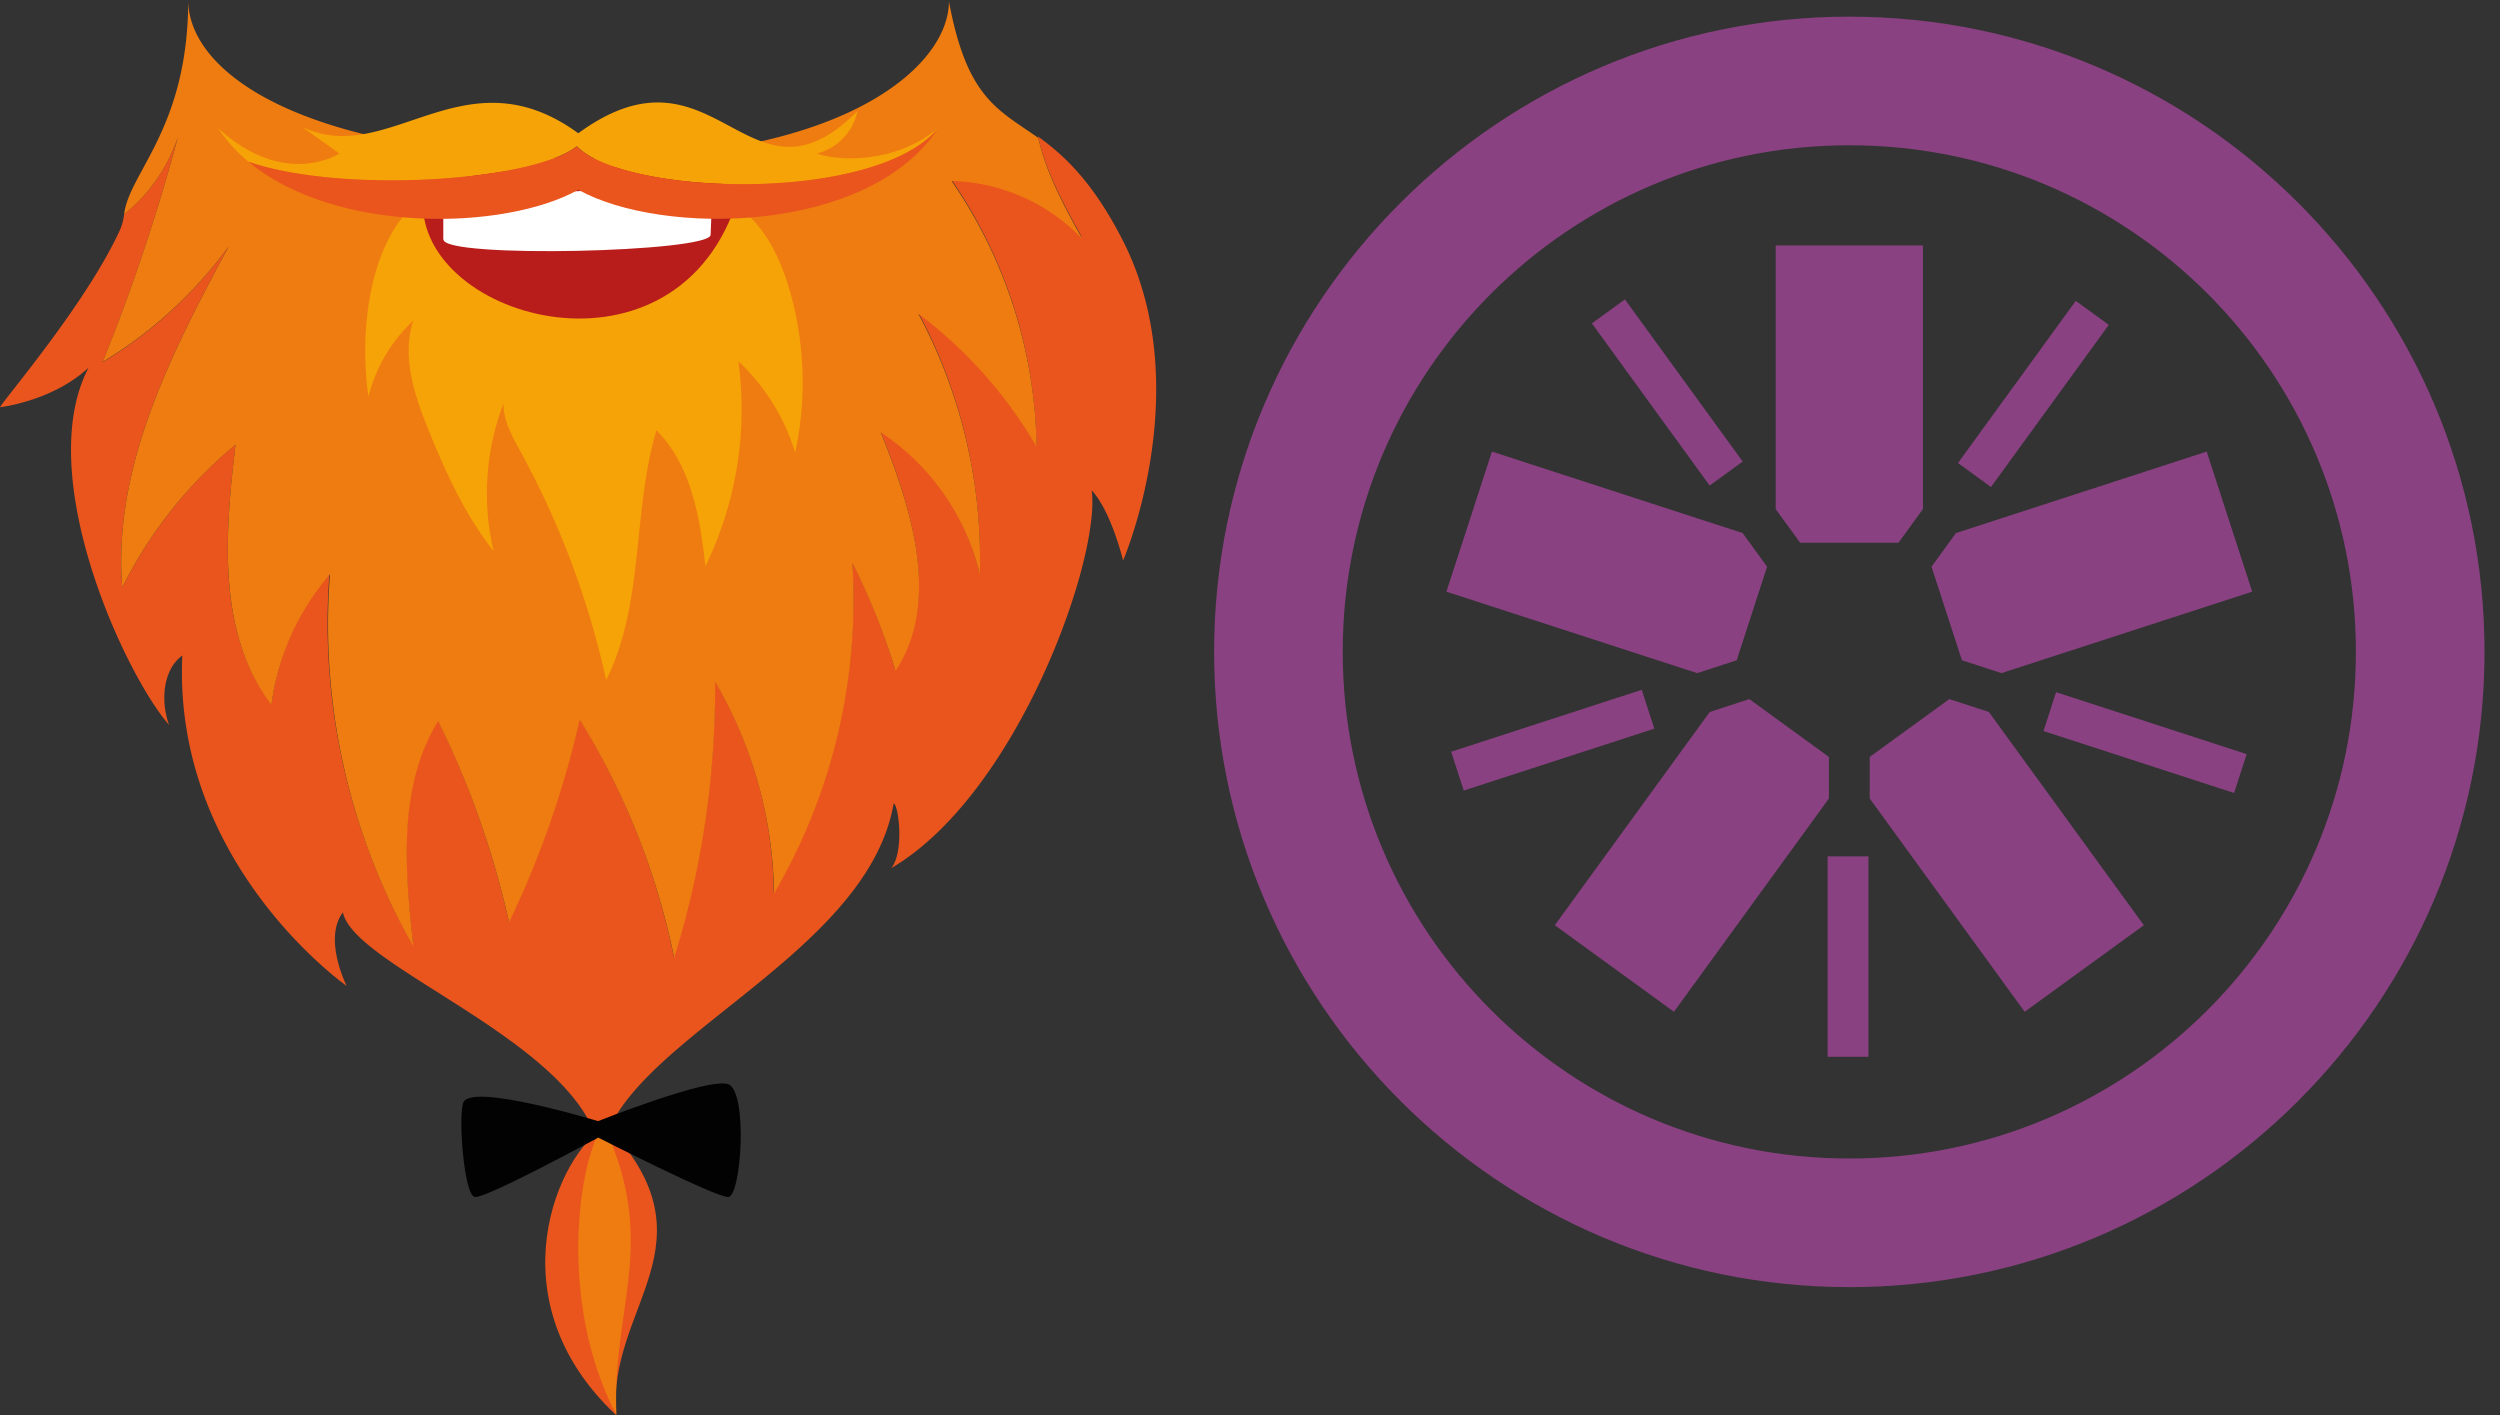<?xml version="1.0" encoding="UTF-8" standalone="no"?>
<svg
   id="Layer_1"
   data-name="Layer 1"
   viewBox="0 0 348.015 196.99"
   version="1.1"
   xml:space="preserve"
   width="348.015"
   height="196.99"
   sodipodi:docname="logo.svg"
   inkscape:version="1.3.2 (091e20e, 2023-11-25, custom)"
   xmlns:inkscape="http://www.inkscape.org/namespaces/inkscape"
   xmlns:sodipodi="http://sodipodi.sourceforge.net/DTD/sodipodi-0.dtd"
   xmlns="http://www.w3.org/2000/svg"
   xmlns:svg="http://www.w3.org/2000/svg"><rect x="0" y="0" width="348.015" height="196.99" fill="#333333" stroke="none"/><sodipodi:namedview
     id="namedview1"
     pagecolor="#ffffff"
     bordercolor="#000000"
     borderopacity="0.25"
     inkscape:showpageshadow="2"
     inkscape:pageopacity="0.0"
     inkscape:pagecheckerboard="0"
     inkscape:deskcolor="#d1d1d1"
     inkscape:zoom="2.9773084"
     inkscape:cx="193.29539"
     inkscape:cy="78.426541"
     inkscape:window-width="3440"
     inkscape:window-height="1369"
     inkscape:window-x="-8"
     inkscape:window-y="-8"
     inkscape:window-maximized="1"
     inkscape:current-layer="Layer_1" /><defs
     id="defs4"><style
       id="style2">.cls-1{fill:#99425b;}.cls-2{fill:#fff;}.cls-3{fill:#e9551d;}.cls-4{fill:#ef7c10;}.cls-5{fill:#f6a307;}.cls-6{fill:#b91d1b;}.cls-7{fill:#020203;}</style></defs><path
     class="cls-3"
     d="M 132.43,25 A 67,67 0 0 1 144.27,62 62.44,62.44 0 0 0 127.81,43.48 72.41,72.41 0 0 1 136.37,79.81 32.55,32.55 0 0 0 122.56,60 c 4.3,10.75 8.43,23.54 2.07,33.22 a 93.11,93.11 0 0 0 -6,-15 81.23,81.23 0 0 1 -10.92,46 59.53,59.53 0 0 0 -8.2,-29.47 126.3,126.3 0 0 1 -5.71,38.43 101.78,101.78 0 0 0 -13.14,-33.15 133.18,133.18 0 0 1 -9.84,28.19 125.09,125.09 0 0 0 -9.87,-28 c -5.64,9.15 -4.66,20.73 -3.44,31.38 A 90.38,90.38 0 0 1 45.87,79.83 34.75,34.75 0 0 0 37.8,98 C 30.16,88.1 31.31,74.3 32.8,61.87 A 61.76,61.76 0 0 0 17.02,81.77 C 15.67,65 23.87,49.14 31.84,34.29 A 60.08,60.08 0 0 1 14.29,50.42 270.55,270.55 0 0 0 24.79,19 23.19,23.19 0 0 1 17.28,29.82 7.66,7.66 0 0 1 16.75,31.89 C 12.16,42.06 0.62,55.51 0,56.69 c 0,0 7.28,-0.82 12.33,-5.51 -7.81,14.92 5.05,42.72 11.21,49.74 -1.18,-3.18 -0.92,-7.67 1.84,-9.67 -1.35,29.05 22.88,46 22.88,46 0,0 -3.32,-6.56 -0.52,-10.25 1.57,8 35.9,19.14 35.9,35.14 0,-16.23 36.92,-28 40.76,-50.29 0.62,0 1.57,6.59 -0.33,9 17.58,-10.33 29.18,-43.12 27.9,-52.6 2.76,3 4.37,9.78 4.37,9.78 0,0 10.59,-24.5 -0.33,-45.12 C 151.88,25 147.94,21.5 144.5,19 c 1.11,5 3.64,9.58 6.13,14.07 A 26.36,26.36 0 0 0 132.43,25 Z"
     id="path10" /><path
     class="cls-4"
     d="M 78.56,22 C 40.72,21.08 26.2,9.63 26.2,0 c 0,17.83 -8.23,24 -8.92,29.83 A 23.19,23.19 0 0 0 24.79,19 270.55,270.55 0 0 1 14.29,50.38 60.08,60.08 0 0 0 31.84,34.29 C 23.87,49.14 15.67,65 17.02,81.77 A 61.35,61.35 0 0 1 32.79,61.9 c -1.48,12.43 -2.59,26.26 5,36.23 a 34.7,34.7 0 0 1 8.15,-18.2 90.45,90.45 0 0 0 11.61,51.84 c -1.18,-10.65 -2.2,-22.23 3.44,-31.38 a 124.08,124.08 0 0 1 9.87,28 133.07,133.07 0 0 0 9.84,-28.2 101.58,101.58 0 0 1 13.15,33.15 126.2,126.2 0 0 0 5.7,-38.43 59.88,59.88 0 0 1 8.2,29.48 81.17,81.17 0 0 0 10.92,-46 94.68,94.68 0 0 1 6,15 c 6.36,-9.7 2.23,-22.49 -2.06,-33.21 A 32.7,32.7 0 0 1 136.4,80 a 72.41,72.41 0 0 0 -8.56,-36.33 62.44,62.44 0 0 1 16.46,18.52 67.06,67.06 0 0 0 -11.83,-37 26.13,26.13 0 0 1 18.19,8.07 c -2.49,-4.49 -5,-9.08 -6.13,-14.07 -5.54,-3.93 -9.93,-5.44 -12.43,-19 C 132.07,9.63 116.43,22.91 78.56,22 Z"
     id="path12" /><path
     class="cls-5"
     d="m 57.94,28.22 c -6.69,5.81 -7.93,18.3 -6.65,27 a 21.76,21.76 0 0 1 6.25,-10.6 c -1.67,5 0.17,10.46 2.17,15.38 2.39,5.9 5.08,11.74 9,16.72 a 35.1,35.1 0 0 1 1.37,-20.53 c 0,2.46 1.32,4.73 2.5,6.89 a 119.6,119.6 0 0 1 11.8,31.58 c 5.34,-10.63 3.61,-23.38 7,-34.76 4.85,4.85 6.06,12.13 6.82,18.92 a 49.92,49.92 0 0 0 4.59,-28.53 29,29 0 0 1 7.9,12.71 46.24,46.24 0 0 0 -1,-23.38 c -1.48,-4.75 -4.07,-9.6 -8.63,-11.74 a 18.79,18.79 0 0 0 -5.54,-1.44 c -3.28,-0.46 -6.59,-0.72 -9.9,-1 A 64.1,64.1 0 0 0 73.39,25.34 21.75,21.75 0 0 0 62.14,29.7"
     id="path14" /><path
     class="cls-6"
     d="M 58.94,27.11 C 57.05,44 93.28,54.85 102.4,28.55 105.22,20.42 59.38,22.78 58.94,27.11 Z"
     id="path16" /><path
     class="cls-2"
     d="m 61.74,33.34 c 0,2.66 37.25,1.77 37.18,-0.66 0,-0.52 0.26,-6.13 0.3,-6.75 -10.46,0.56 -28.36,0.29 -37.51,3.08 v 4.33 z"
     id="path18" /><path
     class="cls-5"
     d="m 80.3,20.36 c 6.59,6.85 41.41,8.06 50.3,-2.53 -6.07,5.08 -14.14,4.56 -16.89,3.54 a 7.67,7.67 0 0 0 5.64,-5.9 C 104.17,30.78 99.71,4.52 80.5,18.55 64.63,7 54.2,23.37 42.1,17.7 l 5.15,3.67 c 0,0 -7.58,5 -16.89,-3.54 a 21.39,21.39 0 0 0 4.23,4.69 C 47.57,27 74.13,25.27 80.3,20.36 Z"
     id="path20" /><path
     class="cls-3"
     d="m 80.5,26.42 c 11.67,6.49 40.42,6.2 50.1,-8.56 v 0 c -8.89,10.56 -43.71,9.35 -50.3,2.5 -6.17,4.91 -32.73,6.64 -45.71,2.16 12.1,10.07 35.61,9.64 45.91,3.9 z"
     id="path22" /><path
     class="cls-3"
     d="m 84.46,156.66 c -6.75,3.77 -15.9,24.2 1.31,40.33 -1.31,-15.15 14.3,-23.81 -1.31,-40.33"
     id="path24" /><path
     class="cls-4"
     d="m 84.07,156.66 c -3.31,3.77 -6.72,24.2 1.74,40.33 -0.66,-15.15 5.9,-23.81 -1.74,-40.33"
     id="path26" /><path
     class="cls-7"
     d="m 64.53,153.41 c 1.34,-2.65 18.72,2.66 18.72,2.66 0,0 15.31,-6.1 18.1,-5.15 2.79,0.95 1.87,15.71 0,15.71 -1.87,0 -18.07,-8.27 -18.07,-8.27 0,0 -15.64,8.5 -17.18,8.27 C 64.56,166.4 63.74,155 64.53,153.41 Z"
     id="path28" /><g
     id="logo"
     transform="matrix(3.114,0,0,3.114,168.947,1.696)"
     style="fill:#8a4182;fill-opacity:1;fill-rule:nonzero"><g
       transform="matrix(1,0,0,-1,0,57)"
       id="g2"
       style="fill:#8a4182;fill-opacity:1"><polyline
         id="path36"
         points="26.217 33.284 30.615 33.284 31.708 34.788 31.708 46.572 25.125 46.572 25.125 34.787 26.217 33.284"
         style="fill:#8a4182;fill-opacity:1" /><polyline
         id="path38"
         points="23.381 28.028 24.74 32.211 23.647 33.715 12.44 37.357 10.406 31.095 21.614 27.454 23.381 28.028"
         style="fill:#8a4182;fill-opacity:1" /><polyline
         id="path40"
         points="27.504 23.707 23.946 26.293 22.177 25.717 15.251 16.184 20.577 12.315 27.504 21.849 27.504 23.707"
         style="fill:#8a4182;fill-opacity:1" /><polyline
         id="path42"
         points="32.887 26.293 29.329 23.708 29.329 21.848 36.255 12.315 41.582 16.184 34.654 25.718 32.887 26.293"
         style="fill:#8a4182;fill-opacity:1" /><polyline
         id="path44"
         points="32.091 32.212 33.451 28.028 35.219 27.455 46.426 31.095 44.392 37.357 33.184 33.715 32.091 32.212"
         style="fill:#8a4182;fill-opacity:1" /><path
         d="M 28.418,56.8 C 12.76,56.8 0.021,44.064 0.021,28.408 0.021,12.746 12.76,0.006 28.418,0.006 c 15.657,0 28.394,12.741 28.394,28.402 0,15.656 -12.737,28.392 -28.394,28.392 z m 0,-5.749 c 12.504,0 22.644,-10.136 22.644,-22.644 0,-12.511 -10.141,-22.652 -22.644,-22.652 -12.509,0 -22.648,10.141 -22.648,22.652 0,12.507 10.139,22.644 22.648,22.644 z"
         id="path46"
         style="fill:#8a4182;fill-opacity:1" /><polyline
         id="path48"
         points="45.616 22.096 37.096 24.865 37.66 26.601 46.179 23.832 45.616 22.096"
         style="fill:#8a4182;fill-opacity:1" /><polyline
         id="path50"
         points="34.75 35.774 33.274 36.846 38.539 44.094 40.016 43.022 34.75 35.774"
         style="fill:#8a4182;fill-opacity:1" /><polyline
         id="path52"
         points="22.173 35.84 16.909 43.088 18.385 44.16 23.65 36.913 22.173 35.84"
         style="fill:#8a4182;fill-opacity:1" /><polyline
         id="path54"
         points="11.181 22.205 10.618 23.94 19.137 26.708 19.7 24.972 11.181 22.205"
         style="fill:#8a4182;fill-opacity:1" /><polygon
         id="path56"
         points="29.272,10.304 29.272,19.262 27.448,19.262 27.448,10.304 "
         style="fill:#8a4182;fill-opacity:1" /></g></g></svg>
